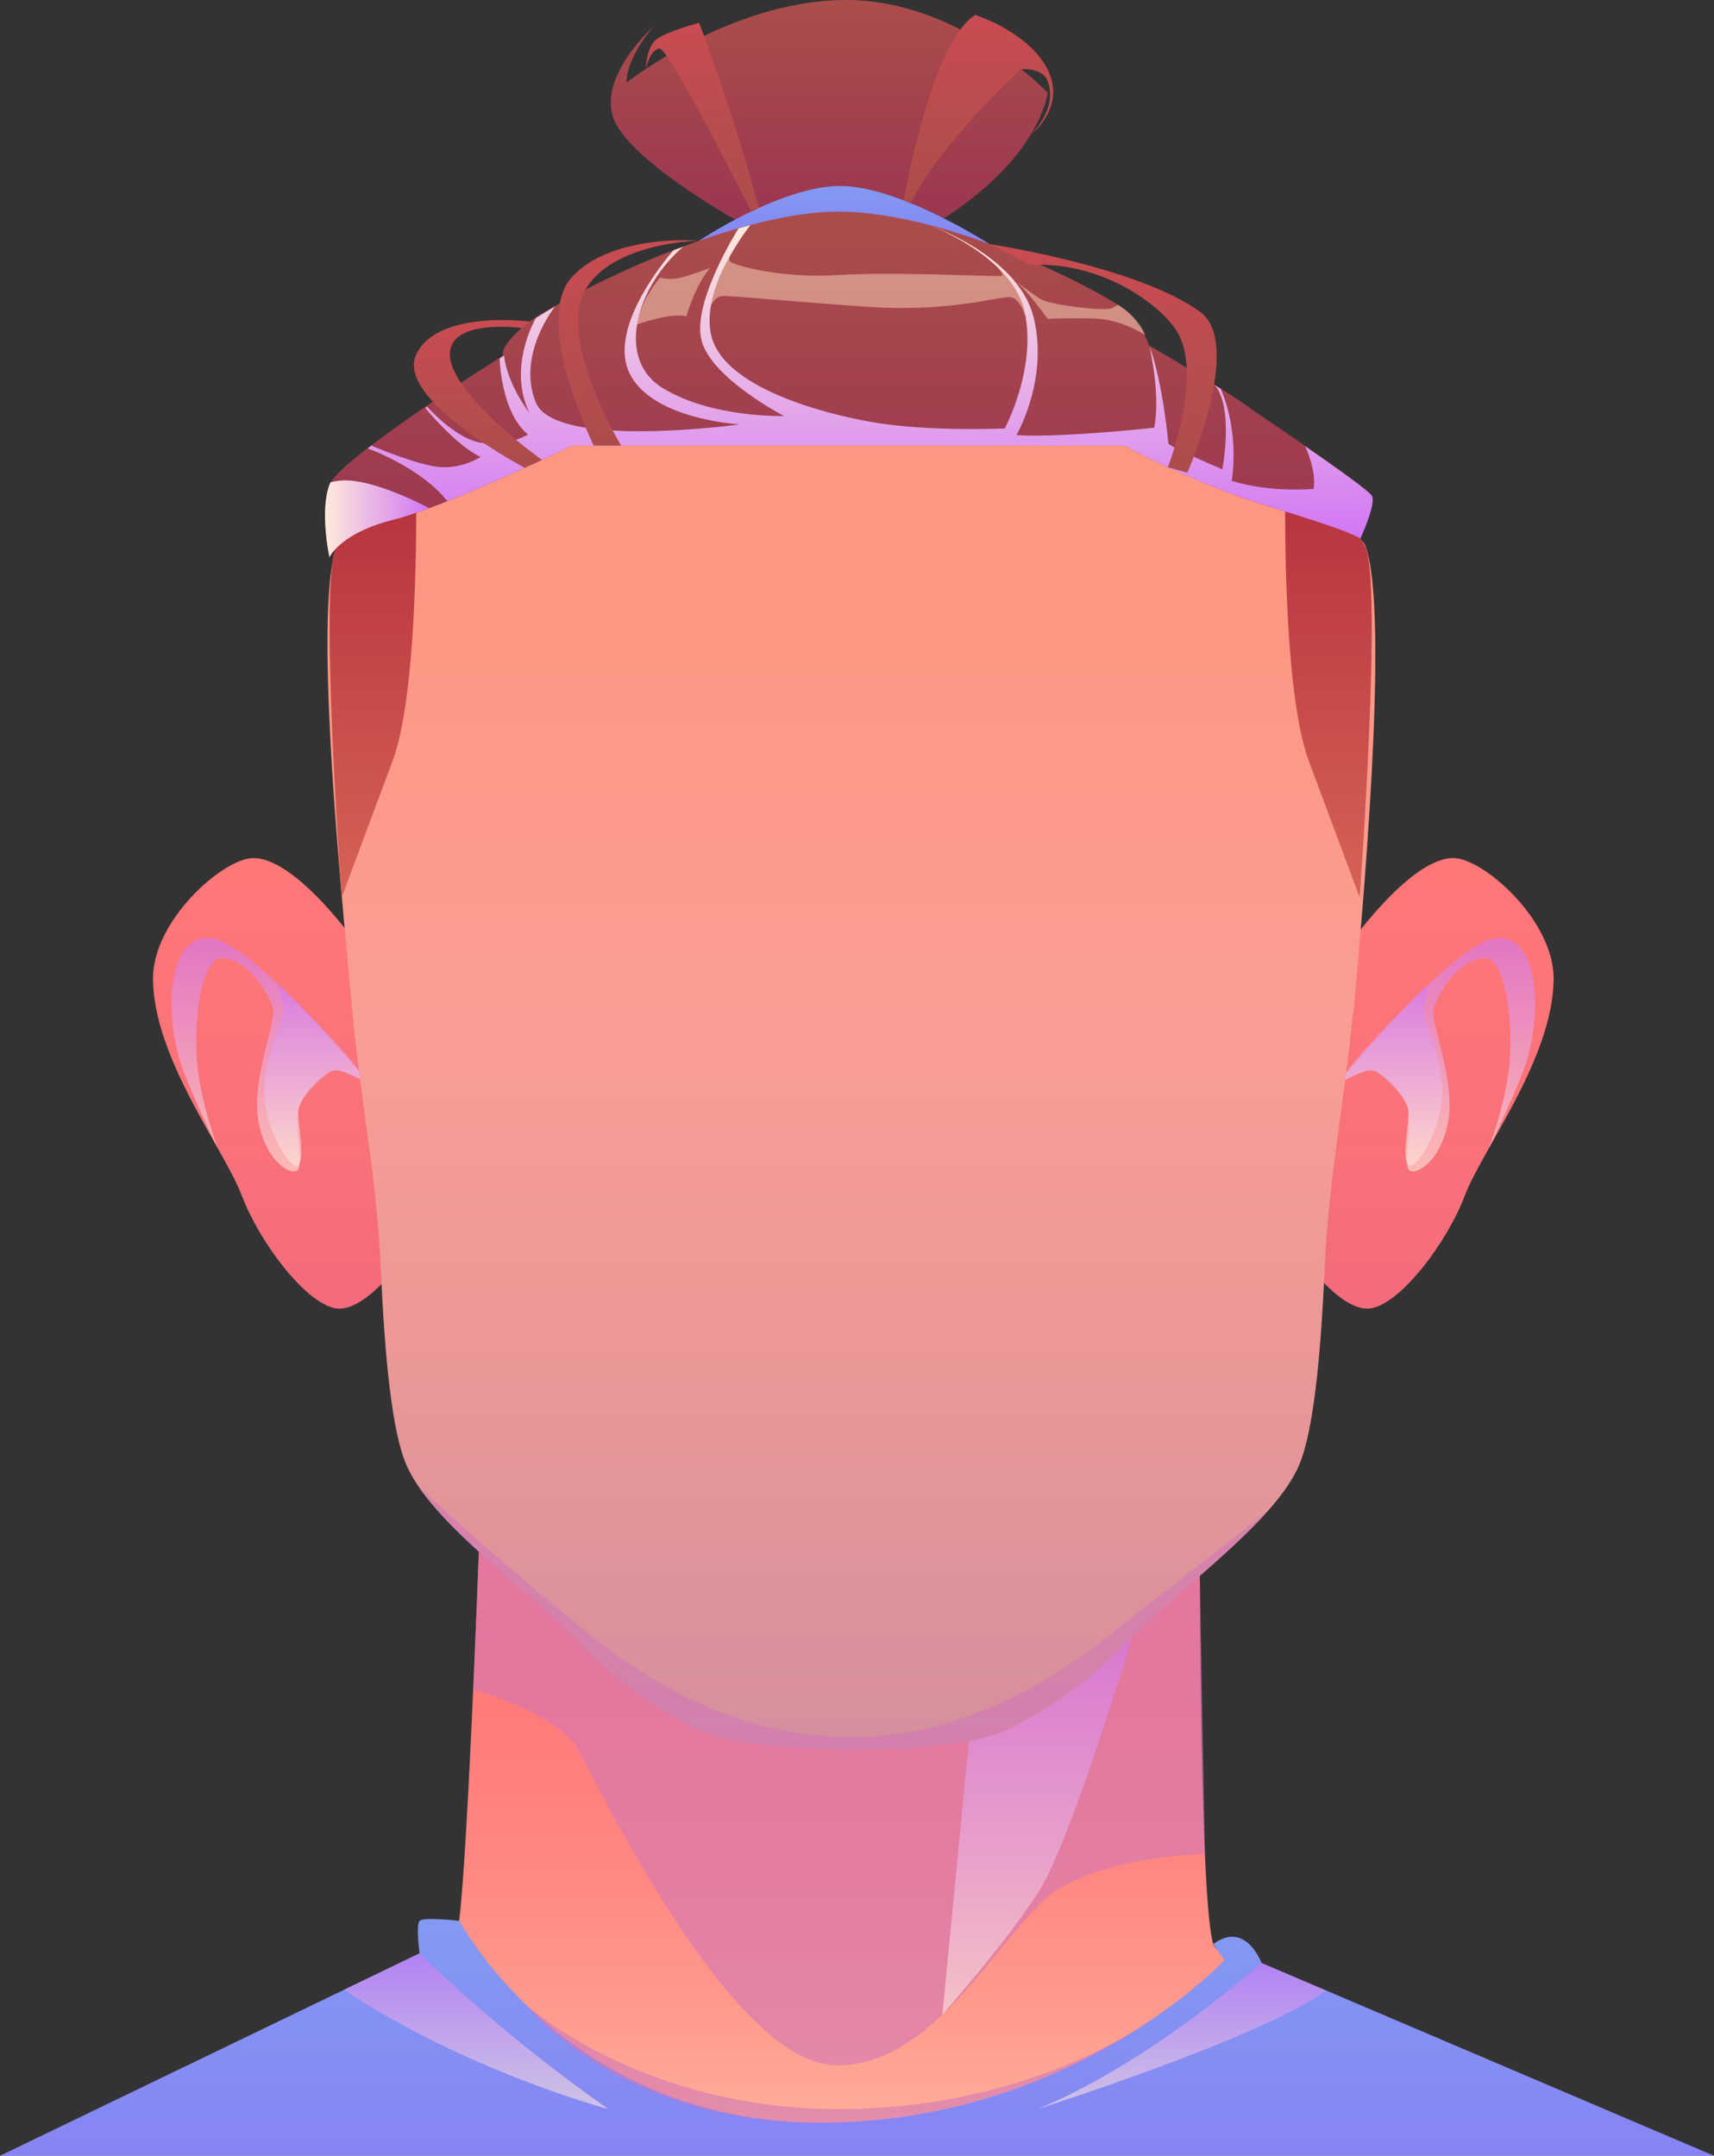 <?xml version="1.0" encoding="UTF-8"?>
<svg xmlns="http://www.w3.org/2000/svg" xmlns:xlink="http://www.w3.org/1999/xlink" viewBox="0 0 97.8 122.98">
  <rect x="0" y="0" width="97.8" height="122.98" fill="#333333" stroke="none"/>
  <defs>
    <style>
      .cls-1 {
        fill: url(#_Áåçûìÿííûé_ãðàäèåíò_216-4);
      }

      .cls-2 {
        fill: url(#_Áåçûìÿííûé_ãðàäèåíò_216-5);
      }

      .cls-3 {
        fill: url(#_Áåçûìÿííûé_ãðàäèåíò_87-2);
      }

      .cls-4 {
        fill: url(#_Áåçûìÿííûé_ãðàäèåíò_220-2);
      }

      .cls-5 {
        fill: url(#_Áåçûìÿííûé_ãðàäèåíò_123-5);
      }

      .cls-5, .cls-6, .cls-7, .cls-8, .cls-9, .cls-10, .cls-11, .cls-12, .cls-13, .cls-14 {
        mix-blend-mode: multiply;
      }

      .cls-5, .cls-8, .cls-9, .cls-10, .cls-11, .cls-12, .cls-13, .cls-14 {
        opacity: .6;
      }

      .cls-15 {
        fill: url(#_Áåçûìÿííûé_ãðàäèåíò_21);
      }

      .cls-16 {
        isolation: isolate;
      }

      .cls-6 {
        fill: url(#_Áåçûìÿííûé_ãðàäèåíò_207);
      }

      .cls-17 {
        fill: url(#_Áåçûìÿííûé_ãðàäèåíò_220);
      }

      .cls-18 {
        fill: url(#_Áåçûìÿííûé_ãðàäèåíò_216-3);
      }

      .cls-19 {
        fill: #ffd9bb;
        mix-blend-mode: soft-light;
        opacity: .5;
      }

      .cls-20 {
        fill: url(#_Áåçûìÿííûé_ãðàäèåíò_216-2);
      }

      .cls-7 {
        fill: url(#_Áåçûìÿííûé_ãðàäèåíò_123-8);
      }

      .cls-8 {
        fill: url(#_Áåçûìÿííûé_ãðàäèåíò_123);
      }

      .cls-9 {
        fill: url(#_Áåçûìÿííûé_ãðàäèåíò_123-3);
      }

      .cls-21 {
        fill: url(#_Áåçûìÿííûé_ãðàäèåíò_216);
      }

      .cls-10 {
        fill: url(#_Áåçûìÿííûé_ãðàäèåíò_123-4);
      }

      .cls-11 {
        fill: url(#_Áåçûìÿííûé_ãðàäèåíò_123-6);
      }

      .cls-22 {
        fill: url(#_Áåçûìÿííûé_ãðàäèåíò_163);
      }

      .cls-12 {
        fill: url(#_Áåçûìÿííûé_ãðàäèåíò_123-7);
      }

      .cls-23 {
        fill: url(#_Áåçûìÿííûé_ãðàäèåíò_243-2);
      }

      .cls-24 {
        fill: url(#_Áåçûìÿííûé_ãðàäèåíò_243);
      }

      .cls-13 {
        fill: url(#_Áåçûìÿííûé_ãðàäèåíò_123-2);
      }

      .cls-25 {
        fill: url(#_Áåçûìÿííûé_ãðàäèåíò_67);
      }

      .cls-14 {
        fill: #d177b8;
      }

      .cls-26 {
        fill: url(#_Áåçûìÿííûé_ãðàäèåíò_67-2);
      }

      .cls-27 {
        fill: url(#_Áåçûìÿííûé_ãðàäèåíò_87);
      }
    </style>
    <linearGradient id="_Áåçûìÿííûé_ãðàäèåíò_21" data-name="Áåçûìÿííûé ãðàäèåíò 21" x1="48.9" y1="122.98" x2="48.9" y2="88.54" gradientUnits="userSpaceOnUse">
      <stop offset="0" stop-color="#ffb39d"/>
      <stop offset=".23" stop-color="#ff9b8d"/>
      <stop offset=".48" stop-color="#ff8781"/>
      <stop offset=".74" stop-color="#ff7b79"/>
      <stop offset="1" stop-color="#f77"/>
    </linearGradient>
    <linearGradient id="_Áåçûìÿííûé_ãðàäèåíò_67" data-name="Áåçûìÿííûé ãðàäèåíò 67" x1="48.9" y1="122.98" x2="48.9" y2="109.47" gradientUnits="userSpaceOnUse">
      <stop offset="0" stop-color="#8684f4"/>
      <stop offset="1" stop-color="#839af2"/>
    </linearGradient>
    <linearGradient id="_Áåçûìÿííûé_ãðàäèåíò_123" data-name="Áåçûìÿííûé ãðàäèåíò 123" x1="59.22" y1="114.93" x2="59.22" y2="93.07" gradientUnits="userSpaceOnUse">
      <stop offset="0" stop-color="#ffeadb"/>
      <stop offset=".99" stop-color="#d177f4"/>
    </linearGradient>
    <linearGradient id="_Áåçûìÿííûé_ãðàäèåíò_123-2" data-name="Áåçûìÿííûé ãðàäèåíò 123" x1="67.44" y1="120.31" x2="67.44" y2="111.98" xlink:href="#_Áåçûìÿííûé_ãðàäèåíò_123"/>
    <linearGradient id="_Áåçûìÿííûé_ãðàäèåíò_123-3" data-name="Áåçûìÿííûé ãðàäèåíò 123" x1="27.17" y1="120.31" x2="27.17" y2="111.43" xlink:href="#_Áåçûìÿííûé_ãðàäèåíò_123"/>
    <linearGradient id="_Áåçûìÿííûé_ãðàäèåíò_87" data-name="Áåçûìÿííûé ãðàäèåíò 87" x1="81.47" y1="74.66" x2="81.47" y2="48.95" gradientUnits="userSpaceOnUse">
      <stop offset="0" stop-color="#f36b7c"/>
      <stop offset=".42" stop-color="#fa7278"/>
      <stop offset="1" stop-color="#f77"/>
    </linearGradient>
    <linearGradient id="_Áåçûìÿííûé_ãðàäèåíò_123-4" data-name="Áåçûìÿííûé ãðàäèåíò 123" x1="81.98" y1="66.83" x2="81.98" y2="53.51" xlink:href="#_Áåçûìÿííûé_ãðàäèåíò_123"/>
    <linearGradient id="_Áåçûìÿííûé_ãðàäèåíò_123-5" data-name="Áåçûìÿííûé ãðàäèåíò 123" x1="79.32" y1="66.5" x2="79.32" y2="56.16" xlink:href="#_Áåçûìÿííûé_ãðàäèåíò_123"/>
    <linearGradient id="_Áåçûìÿííûé_ãðàäèåíò_87-2" data-name="Áåçûìÿííûé ãðàäèåíò 87" x1="-1181.76" y1="74.66" x2="-1181.76" y2="48.95" gradientTransform="translate(-1165.84) rotate(-180) scale(1 -1)" xlink:href="#_Áåçûìÿííûé_ãðàäèåíò_87"/>
    <linearGradient id="_Áåçûìÿííûé_ãðàäèåíò_123-6" data-name="Áåçûìÿííûé ãðàäèåíò 123" x1="-1181.25" y1="66.83" x2="-1181.25" y2="53.51" gradientTransform="translate(-1165.84) rotate(-180) scale(1 -1)" xlink:href="#_Áåçûìÿííûé_ãðàäèåíò_123"/>
    <linearGradient id="_Áåçûìÿííûé_ãðàäèåíò_123-7" data-name="Áåçûìÿííûé ãðàäèåíò 123" x1="-1183.9" y1="66.5" x2="-1183.9" y2="56.16" gradientTransform="translate(-1165.84) rotate(-180) scale(1 -1)" xlink:href="#_Áåçûìÿííûé_ãðàäèåíò_123"/>
    <linearGradient id="_Áåçûìÿííûé_ãðàäèåíò_163" data-name="Áåçûìÿííûé ãðàäèåíò 163" x1="48.56" y1="99.82" x2="48.56" y2="17.8" gradientUnits="userSpaceOnUse">
      <stop offset="0" stop-color="#d58f9d"/>
      <stop offset=".28" stop-color="#eb9897"/>
      <stop offset=".51" stop-color="#f99e94"/>
      <stop offset=".57" stop-color="#fa9c8f"/>
      <stop offset=".78" stop-color="#fd9783"/>
      <stop offset="1" stop-color="#ff967f"/>
    </linearGradient>
    <linearGradient id="_Áåçûìÿííûé_ãðàäèåíò_220" data-name="Áåçûìÿííûé ãðàäèåíò 220" x1="47.31" y1="12.82" x2="47.31" y2="0" gradientUnits="userSpaceOnUse">
      <stop offset="0" stop-color="#9a3651"/>
      <stop offset="1" stop-color="#ab4d4b"/>
    </linearGradient>
    <linearGradient id="_Áåçûìÿííûé_ãðàäèåíò_67-2" data-name="Áåçûìÿííûé ãðàäèåíò 67" x1="48.17" y1="13.92" x2="48.17" y2="10.62" xlink:href="#_Áåçûìÿííûé_ãðàäèåíò_67"/>
    <linearGradient id="_Áåçûìÿííûé_ãðàäèåíò_243" data-name="Áåçûìÿííûé ãðàäèåíò 243" x1="21.27" y1="51.22" x2="21.27" y2="26.96" gradientUnits="userSpaceOnUse">
      <stop offset="0" stop-color="#d66355"/>
      <stop offset="1" stop-color="#b4303d"/>
    </linearGradient>
    <linearGradient id="_Áåçûìÿííûé_ãðàäèåíò_243-2" data-name="Áåçûìÿííûé ãðàäèåíò 243" x1="-21.78" y1="51.22" x2="-21.78" y2="26.96" gradientTransform="translate(54.03) rotate(-180) scale(1 -1)" xlink:href="#_Áåçûìÿííûé_ãðàäèåíò_243"/>
    <linearGradient id="_Áåçûìÿííûé_ãðàäèåíò_220-2" data-name="Áåçûìÿííûé ãðàäèåíò 220" x1="48.43" y1="31.78" x2="48.43" y2="12.06" xlink:href="#_Áåçûìÿííûé_ãðàäèåíò_220"/>
    <linearGradient id="_Áåçûìÿííûé_ãðàäèåíò_123-8" data-name="Áåçûìÿííûé ãðàäèåíò 123" x1="18.54" y1="29.59" x2="24.49" y2="29.59" xlink:href="#_Áåçûìÿííûé_ãðàäèåíò_123"/>
    <linearGradient id="_Áåçûìÿííûé_ãðàäèåíò_207" data-name="Áåçûìÿííûé ãðàäèåíò 207" x1="49.64" y1="30.71" x2="49.64" y2="12.82" gradientUnits="userSpaceOnUse">
      <stop offset="0" stop-color="#d177f4"/>
      <stop offset="1" stop-color="#ffeadb"/>
    </linearGradient>
    <linearGradient id="_Áåçûìÿííûé_ãðàäèåíò_216" data-name="Áåçûìÿííûé ãðàäèåíò 216" x1="55.83" y1="11.6" x2="55.83" y2=".84" gradientUnits="userSpaceOnUse">
      <stop offset="0" stop-color="#ab4d4b"/>
      <stop offset="1" stop-color="#c94c51"/>
    </linearGradient>
    <linearGradient id="_Áåçûìÿííûé_ãðàäèåíò_216-2" data-name="Áåçûìÿííûé ãðàäèåíò 216" x1="40.08" y1="12.06" x2="40.08" y2="1.29" xlink:href="#_Áåçûìÿííûé_ãðàäèåíò_216"/>
    <linearGradient id="_Áåçûìÿííûé_ãðàäèåíò_216-3" data-name="Áåçûìÿííûé ãðàäèåíò 216" x1="62.93" y1="26.96" x2="62.93" y2="13.92" xlink:href="#_Áåçûìÿííûé_ãðàäèåíò_216"/>
    <linearGradient id="_Áåçûìÿííûé_ãðàäèåíò_216-4" data-name="Áåçûìÿííûé ãðàäèåíò 216" x1="27.26" y1="26.68" x2="27.26" y2="18.26" xlink:href="#_Áåçûìÿííûé_ãðàäèåíò_216"/>
    <linearGradient id="_Áåçûìÿííûé_ãðàäèåíò_216-5" data-name="Áåçûìÿííûé ãðàäèåíò 216" x1="35.87" y1="25.42" x2="35.87" y2="13.71" xlink:href="#_Áåçûìÿííûé_ãðàäèåíò_216"/>
  </defs>
  <g class="cls-16">
    <g id="Layer_2" data-name="Layer 2">
      <g id="layer1">
        <g>
          <g>
            <g>
              <path class="cls-15" d="m27.32,88.54s-.72,19.67-1.22,21.61c-.5,1.94-26.1,12.83-26.1,12.83h97.8s-27.82-9.83-28.57-12.08c-.75-2.25-.77-21-.77-21l-41.13-1.36Z"/>
              <path class="cls-25" d="m26.2,109.58s-2.04-.24-2.26,0c-.22.24,0,1.85,0,1.85L0,122.98h97.8l-25.82-11s-.89-2.44-2.75-1.08l.64.92s-8.66,9.27-23.1,9.27-20.56-11.51-20.56-11.51Z"/>
              <path class="cls-14" d="m27,96.38s4.82,1.35,5.99,3.44c1.17,2.08,8.66,17.74,14.58,17.99,5.91.25,9.75-8.08,12.75-10,3-1.92,8.43-2.06,8.43-2.06l-.29-15.86-41.13-1.36-.32,7.84Z"/>
              <path class="cls-8" d="m55.29,99.32l-1.52,15.61s3.67-4.12,5.55-7.11c1.87-3,5.37-14.74,5.37-14.74l-9.4,6.25Z"/>
              <path class="cls-13" d="m71.97,111.98s-6.28,5.66-12.75,8.33c0,0,12.84-4.08,16.43-6.76l-3.68-1.57Z"/>
              <path class="cls-9" d="m23.94,111.43s4.41,4.44,10.78,8.89c0,0-8.13-2.17-15.09-6.81l4.31-2.08Z"/>
              <path class="cls-14" d="m29.97,114.33s6.55,5.99,17.9,5.99,18.23-5.38,18.23-5.38c0,0-7.82,6.16-19.34,6.16s-16.79-6.76-16.79-6.76Z"/>
            </g>
            <g>
              <path class="cls-27" d="m76.06,55.17s4.09-6.23,6.87-6.22c1.69,0,5.77,3.55,5.72,6.94-.06,4.53-4.07,9.68-5.07,12.32-1,2.64-3.59,6.08-5.31,6.42-1.72.33-3.96-2.93-3.96-2.93,0,0,.84-12.43,1.76-16.54Z"/>
              <path class="cls-10" d="m76.36,61.8s6.72-8.3,9.16-8.3,2.44,4.72,1.46,7.41c-.68,1.87-2.01,4.56-2.01,4.56,0,0,1.06-2.89,1.18-5.06.19-3.33-.55-5.75-1.39-5.75-1.55.01-2.76,2.12-2.96,2.87s1.22,4.04.85,6.33c-.37,2.29-1.75,3.17-2.21,2.92-.46-.25.25-2.83-.17-3.75-.42-.92-1.62-2.25-2.33-1.96-.71.29-1.58.72-1.58.72Z"/>
              <path class="cls-5" d="m76.36,61.8s1.66-.99,2.16-.67,1.78,1.47,1.84,2.19-.41,2.78,0,3.14c.41.36,1.87-1.96,1.93-4.01.07-2.05-1.08-4.41-1.08-4.69s.27-1.59.27-1.59c0,0-3.9,3.69-5.11,5.64Z"/>
            </g>
            <g>
              <path class="cls-3" d="m21.32,55.17s-4.09-6.23-6.87-6.22c-1.69,0-5.77,3.55-5.72,6.94.06,4.53,4.07,9.68,5.07,12.32s3.59,6.08,5.31,6.42c1.72.33,3.96-2.93,3.96-2.93,0,0-.84-12.43-1.76-16.54Z"/>
              <path class="cls-11" d="m21.02,61.8s-6.72-8.3-9.16-8.3-2.44,4.72-1.46,7.41c.68,1.87,2.01,4.56,2.01,4.56,0,0-1.06-2.89-1.18-5.06-.19-3.33.55-5.75,1.39-5.75,1.55.01,2.76,2.12,2.96,2.87.19.75-1.22,4.04-.85,6.33.37,2.29,1.75,3.17,2.21,2.92.46-.25-.25-2.83.17-3.75.42-.92,1.62-2.25,2.33-1.96.71.29,1.58.72,1.58.72Z"/>
              <path class="cls-12" d="m21.02,61.8s-1.66-.99-2.16-.67c-.5.32-1.78,1.47-1.84,2.19-.05.72.41,2.78,0,3.14-.41.36-1.87-1.96-1.93-4.01-.07-2.05,1.08-4.41,1.08-4.69s-.27-1.59-.27-1.59c0,0,3.9,3.69,5.11,5.64Z"/>
            </g>
            <g>
              <path class="cls-22" d="m77.19,57.84c-.45,4.88-1.39,9.44-1.61,14.55-.22,5.11-.65,9.26-1.44,11.16-.36.85-.99,1.74-1.79,2.64h0c-2.27,2.56-5.88,5.24-8.32,7.76-.92.95-1.88,1.76-2.79,2.43,0,0,0,0-.01,0-1.82,1.35-3.43,2.16-4.2,2.47-2.33.96-8.37.96-8.37.96,0,0-6.04,0-8.37-.96-1.15-.47-4.22-2.05-7-4.91-2.89-2.98-7.39-6.18-9.4-9.13-.3-.43-.54-.86-.72-1.28-.8-1.9-1.22-6.05-1.44-11.16-.22-5.11-1.17-9.66-1.61-14.55-.44-4.89-2.35-22.82-.9-26.71,1.45-3.89,19.9-13.33,29.45-13.33,11.9,0,28.8,12.17,29.23,13.33,1.45,3.89-.24,21.83-.68,26.71Z"/>
              <path class="cls-14" d="m72.34,86.19c-2.27,2.55-5.88,5.24-8.32,7.76-.92.95-1.88,1.76-2.79,2.43,0,0,0,0-.01,0-1.82,1.35-3.43,2.16-4.2,2.47-2.33.96-8.37.96-8.37.96,0,0-6.04,0-8.37-.96-1.15-.47-4.22-2.05-7-4.91-2.89-2.98-7.39-6.18-9.4-9.13,0,0,3.27,3.04,6.73,5.92,3.46,2.88,9.21,8.36,18.04,8.36s15.45-6.55,16.83-7.55c1.36-.98,6.69-5.21,6.87-5.35Z"/>
            </g>
          </g>
          <g>
            <path class="cls-17" d="m42.46,12.82s-5.88-3.2-7.28-5.69c-1.4-2.49,2.1-5.61,2.1-5.61,0,0-1.53,1.72-1.53,3.19C35.76,4.72,41.59.06,48.17,0c6.58-.06,11.61,5.29,11.61,5.29,0,0-.38,3.7-6.18,7.33l-11.14.2Z"/>
            <path class="cls-26" d="m39.89,13.73s4.67-3.12,8.05-3.12,8.5,3.3,8.5,3.3l-16.55-.18Z"/>
            <path class="cls-24" d="m19.49,51.22s1.29-3.48,2.91-7.81,1.33-16.45,1.33-16.45c0,0-3.47,2.32-4.52,4.16-1.05,1.84.29,20.1.29,20.1Z"/>
            <path class="cls-23" d="m77.59,51.22s-1.29-3.48-2.91-7.81-1.33-16.45-1.33-16.45c0,0,3.47,2.32,4.52,4.16,1.05,1.84-.29,20.1-.29,20.1Z"/>
            <path class="cls-4" d="m77.61,30.71s-.56-.42-5.02-1.76c-4.46-1.34-8.41-3.52-8.41-3.52h-31.55s-3.85,1.87-7.1,3.16h0c-.35.14-.7.28-1.04.4-.77.28-1.48.52-2.04.66-2.97.74-3.61,2.06-3.65,2.14-.03-.1-.56-2.67,0-4.14.01-.04.04-.09.07-.14.27-.44,1.06-1.14,2.1-1.94l.21-.16c.95-.72,2.07-1.51,3.15-2.25,1.99-1.36,3.85-2.54,4.3-2.82l.11-.07s-.38-.27,1.02-1.56c.16-.15.43-.35.8-.59.29-.2.65-.41,1.06-.64h.02c1.63-.95,4.08-2.17,6.76-3.2.15-.06.3-.11.45-.17l.11-.04c1.04-.39,2.11-.75,3.17-1.05,0,0,0,0,0,0l.47-.13c.07-.02.13-.04.2-.05,1.78-.47,3.52-.77,5.06-.77s3.38.3,5.15.76h0s0,0,0,0c.01,0,.03,0,.05.01,5.36,1.41,10.63,4.33,11.29,4.95.89.83,1.21,1.91,1.21,1.91,0,0,2.03,1.19,3.7,2.22h0s.36.23.36.23c.86.54,1.56,1,1.73,1.16,0,0,1.49,1,3.09,2.11,1.78,1.23,3.7,2.6,3.82,2.85.23.48-.67,2.43-.67,2.43Z"/>
            <path class="cls-7" d="m24.49,28.99c-.77.28-1.48.52-2.04.66-2.97.74-3.61,2.06-3.65,2.14-.03-.1-.56-2.67,0-4.14.01-.04.04-.09.07-.14.16-.04.33-.07.51-.09,1.85-.2,5.11,1.57,5.11,1.57Z"/>
            <path class="cls-6" d="m77.61,30.71s-.56-.42-5.02-1.76c-4.46-1.34-8.41-3.52-8.41-3.52h-31.55s-3.85,1.87-7.1,3.16h0c-1.57-1.96-4.55-3.01-4.55-3.01l.21-.16s2.68,1.15,3.97,1.23c1.29.07,2.26-.58,2.26-.58-1.46-.71-3.14-2.78-3.14-2.78l.07-.11s1.67,1.9,3.17,2.09c1.49.19,2.61-.48,2.61-.48-1.56-1.28-1.62-4.34-1.62-4.34l.14-.1.11-.07c.18,1.59,1.31,3.09,1.45,3.28-1.28-2.64.37-5.42.37-5.42l1.06-.64h.02s-2.19,2.73-1.09,5.45c1.1,2.72,11.64,1.26,11.64,1.26,0,0-5.16-.28-6.34-3.03-1.14-2.64,2.31-6.62,2.55-6.89,0,0,.01-.01.01-.01l.44-.16.11-.04c-2.53,2.13-3.97,6.34-1.16,8.06,2.8,1.72,6.91,1.59,6.91,1.59,0,0-4.24-2.2-4.72-4.39-.47-2.14,1.99-6.08,2.13-6.31,0,0,0,0,0,0l.47-.13.21-.06h0c-.15.2-2.89,3.65-2.23,6.33.68,2.76,5.74,4.29,9.05,4.89,3.31.59,7.69.38,7.69.38,0,0,1.83-3.4,1.14-6.63-.62-2.91-4.56-4.61-5.32-4.92.79.3,5.04,2.02,5.83,5.22.87,3.54-.98,6.71-.98,6.71,2.5.17,7.86-.42,7.86-.42.36-1.86-.22-4.41-.27-4.65.78,2.15,1.08,5.57,1.08,5.57.64.44,3.08,1.45,3.08,1.45.61-3.77-.36-4.73-.46-4.81l.36.22c1.12,2.58.63,5.25.63,5.25,2.17.69,4.67.46,4.67.46.19-1.02-.48-2.44-.48-2.44,1.78,1.23,3.7,2.6,3.82,2.85.23.48-.67,2.43-.67,2.43Z"/>
            <path class="cls-21" d="m51.57,11.44s1.52-8.94,4.07-10.59c0,0,3.06.96,4.14,3.12,1.08,2.17-.96,3.71-.96,3.71,0,0,1.56-1.45.96-3.05-.3-.81-1.55-.68-1.55-.68,0,0-4.72,4.38-6.27,7.65l-.39-.16Z"/>
            <path class="cls-20" d="m43.3,11.87s-1.25-4.9-3.41-10.57c0,0-1.9.51-2.46.96-.55.45-.58,1.68-.58,1.68,0,0,.22-1.09.77-1.17s5.25,9.31,5.25,9.31l.42-.2Z"/>
            <path class="cls-18" d="m56.44,13.92s8.52,1.29,12.05,3.88c2.47,1.81-.74,9.17-.74,9.17l-1.11-.32s2.09-5.38.46-7.83c-1.06-1.59-4.38-3.92-8.29-3.7l-2.35-1.2Z"/>
            <path class="cls-1" d="m30.92,26.23s-4.91-3.47-5.23-5.79c-.32-2.33,4.08-1.73,4.08-1.73l.47-.36s-5.28-.71-6.49,1.87c-1.21,2.58,6.2,6.47,6.2,6.47l.97-.45Z"/>
            <path class="cls-2" d="m33.88,25.42s-3.54-7.14-1.24-9.62c2.29-2.49,7.26-2.07,7.26-2.07,0,0-5.09.08-6.56,2.92-1.47,2.84,2.1,8.77,2.1,8.77h-1.56Z"/>
            <path class="cls-19" d="m41.71,14.46s-.9,1.59-1.18,3.05c0,0,.2-.53.59-.61s3.8.3,8.52.61c4.72.31,7.54-.67,8.06-.55.53.12.8,1.08.8,1.08,0,0-.14-1.63-1.55-2.76,0,0,.33.37.23.45-.11.09-5.93-.25-9.37-.04s-5.94-.6-6.12-.74c-.17-.14,0-.49,0-.49Z"/>
            <path class="cls-19" d="m57.72,15.83s1.23,1.03,1.8,1.3c.57.28,3.58.64,3.93.45l.35-.19s1.21.75,1.54,1.73c0,0-1.31-.91-2.9-.95-1.59-.04-2.66.02-2.66.02,0,0-1.3-1.81-2.06-2.37Z"/>
            <path class="cls-19" d="m39.16,18.04s.53-1.83,1.37-2.76c0,0-1.08.41-1.69.56-.61.15-1.18,0-1.18,0,0,0-1.07,1.21-1.33,2.67,0,0,2.03-.71,2.83-.46Z"/>
          </g>
        </g>
      </g>
    </g>
  </g>
</svg>